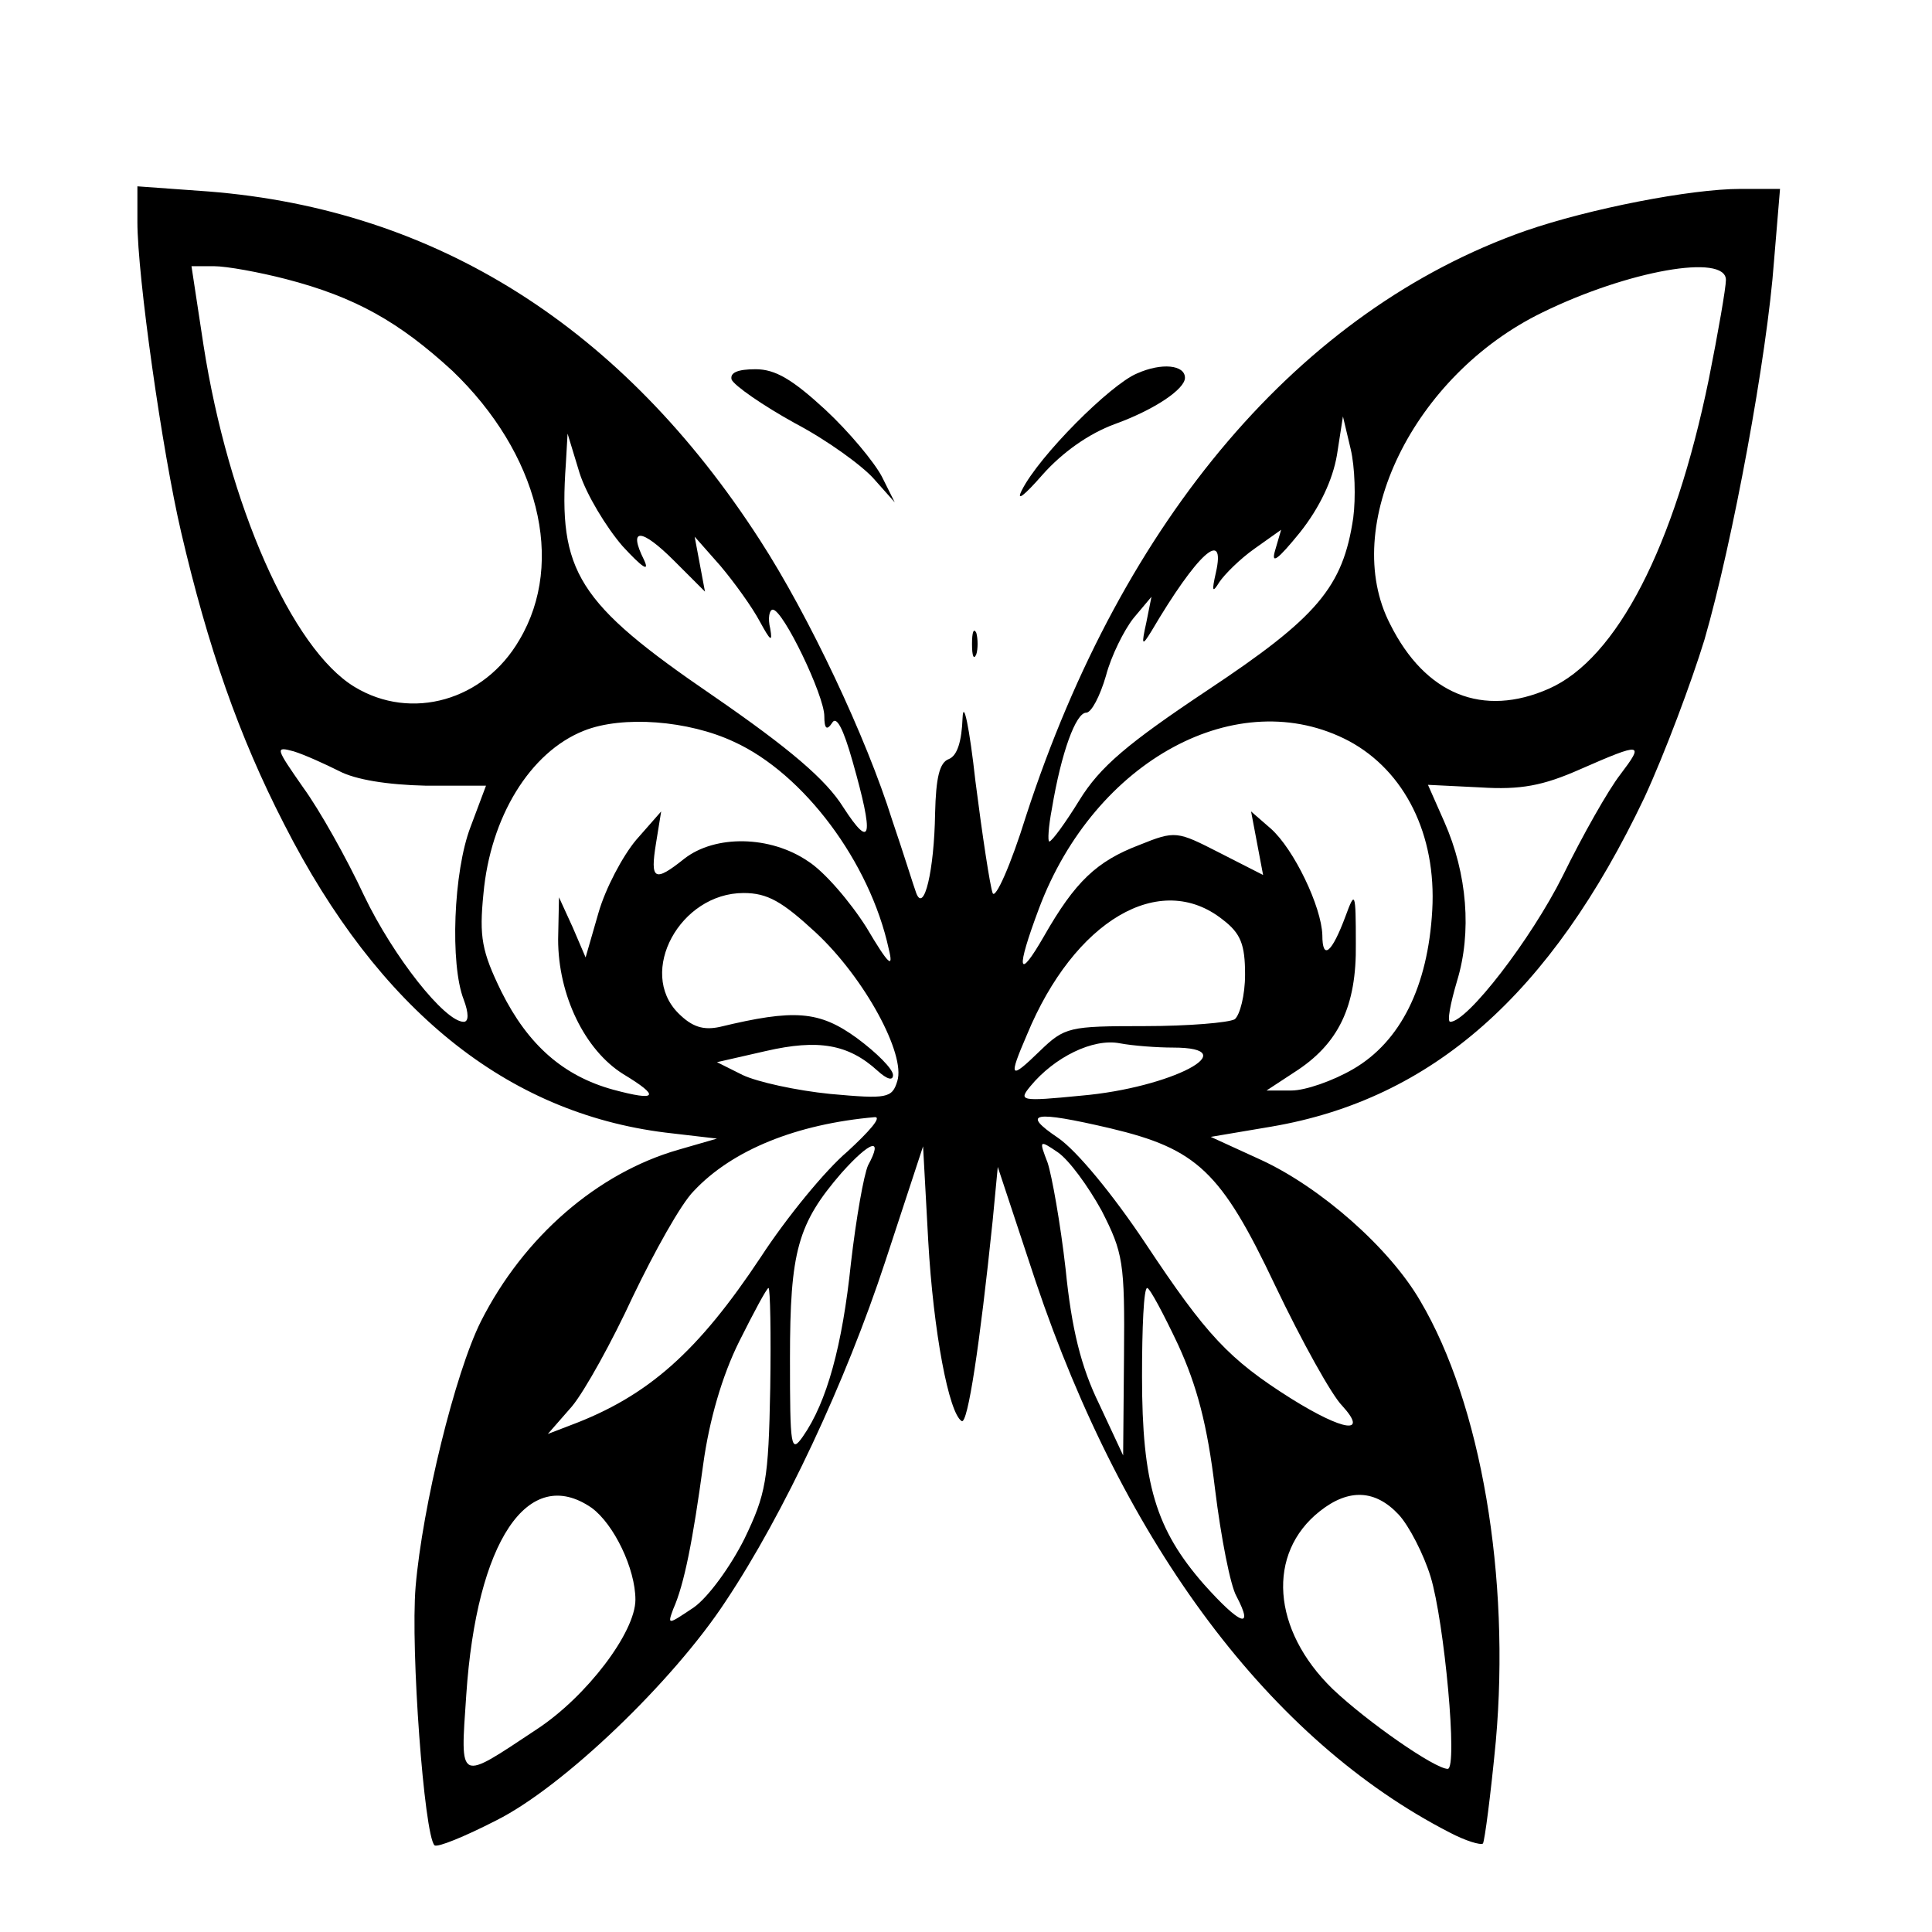 <?xml version="1.0" standalone="no"?>
<!DOCTYPE svg PUBLIC "-//W3C//DTD SVG 20010904//EN"
 "http://www.w3.org/TR/2001/REC-SVG-20010904/DTD/svg10.dtd">
<svg version="1.0" xmlns="http://www.w3.org/2000/svg"
 width="225pt" height="225pt" viewBox="0 0 225 225"
 preserveAspectRatio="xMidYMid meet">

<g transform="translate(0,225) scale(0.1,-0.1)"
fill="#000000" stroke="none">
<path d="M160 1992 c0 -64 29 -268 51 -362 31 -133 67 -237 120 -340 110 -216
259 -336 444 -359 l60 -7 -45 -13 c-94 -27 -180 -101 -230 -200 -30 -60 -68
-215 -76 -309 -6 -73 10 -289 22 -301 3 -3 35 10 72 29 78 39 206 162 267 255
68 102 140 256 186 396 l44 134 6 -110 c6 -106 24 -201 39 -210 7 -4 21 88 36
233 l6 63 44 -133 c104 -309 274 -535 482 -642 19 -10 36 -15 39 -13 2 3 9 56
15 119 17 191 -17 393 -88 513 -36 62 -116 132 -185 164 l-59 27 71 12 c187
32 325 154 434 383 24 52 55 135 70 184 33 114 73 331 81 441 l7 84 -46 0
c-58 0 -176 -23 -251 -49 -261 -92 -468 -334 -581 -681 -18 -58 -36 -98 -39
-90 -3 8 -12 67 -20 130 -7 63 -14 96 -15 74 -1 -27 -6 -44 -16 -48 -11 -4
-15 -22 -16 -63 -1 -67 -13 -117 -22 -93 -3 8 -15 47 -28 85 -30 96 -97 238
-154 326 -160 248 -377 385 -642 406 l-83 6 0 -41z m173 -67 c81 -21 132 -50
194 -107 100 -96 132 -222 78 -313 -41 -71 -126 -95 -192 -55 -73 44 -147 212
-176 398 l-14 92 26 0 c15 0 53 -7 84 -15z m1677 -1 c0 -9 -9 -61 -20 -116
-40 -195 -107 -325 -186 -360 -77 -34 -144 -7 -185 75 -59 114 27 290 177 363
100 49 214 69 214 38z m-434 -277 c-12 -81 -42 -116 -170 -201 -93 -62 -125
-89 -149 -128 -16 -26 -32 -48 -35 -48 -2 0 -1 17 3 38 11 66 28 112 40 112 6
0 16 19 23 43 6 23 21 53 32 67 l21 25 -6 -30 c-6 -27 -5 -28 6 -10 53 90 87
121 75 68 -5 -22 -4 -24 4 -11 6 9 24 27 41 39 l31 22 -7 -24 c-5 -17 3 -11
29 21 23 29 38 61 43 90 l7 45 9 -38 c5 -21 6 -57 3 -80z m-851 -33 c23 -25
32 -31 25 -16 -19 38 -3 37 35 -1 l36 -36 -6 32 -6 32 30 -34 c16 -19 37 -48
46 -65 12 -22 15 -25 12 -8 -3 12 -1 22 3 22 12 0 60 -100 60 -124 0 -15 3
-17 9 -8 5 9 13 -6 24 -45 25 -88 22 -104 -11 -53 -20 32 -62 68 -152 130
-158 108 -180 144 -171 270 l2 35 14 -46 c8 -25 31 -63 50 -85z m130 -228 c81
-37 158 -140 180 -241 6 -24 0 -19 -26 25 -19 30 -49 65 -68 77 -44 30 -108
31 -144 3 -35 -28 -40 -25 -33 18 l6 37 -29 -33 c-16 -19 -36 -57 -44 -85
l-15 -52 -15 35 -16 35 -1 -49 c0 -65 31 -129 76 -157 43 -26 40 -32 -12 -18
-58 16 -99 52 -130 114 -23 47 -26 64 -21 114 8 89 54 165 117 190 45 18 122
12 175 -13z m716 1 c65 -35 102 -109 97 -197 -5 -89 -37 -153 -92 -185 -24
-14 -56 -25 -72 -25 l-29 0 32 21 c52 33 73 77 72 150 0 61 -1 62 -12 32 -16
-43 -27 -52 -27 -22 -1 33 -33 100 -60 124 l-23 20 7 -37 7 -37 -51 26 c-49
25 -51 26 -93 9 -50 -19 -75 -43 -111 -106 -31 -54 -33 -40 -6 32 65 173 232
263 361 195z m-1176 -35 c19 -10 56 -16 101 -17 l70 0 -18 -48 c-20 -52 -24
-160 -8 -201 6 -16 6 -26 0 -26 -22 0 -82 76 -116 147 -20 43 -52 100 -71 126
-32 46 -33 48 -11 42 13 -4 37 -15 53 -23z m1492 -4 c-14 -18 -44 -71 -67
-118 -37 -74 -111 -170 -131 -170 -4 0 0 21 8 48 17 56 12 124 -15 185 l-19
43 61 -3 c47 -3 73 2 116 21 73 32 75 31 47 -6z m-937 -184 c57 -53 105 -142
95 -173 -6 -20 -12 -21 -78 -15 -40 4 -85 14 -102 22 l-30 15 57 13 c61 14 96
8 130 -23 11 -10 18 -12 18 -5 0 7 -19 26 -42 43 -44 32 -73 34 -160 13 -19
-4 -32 0 -48 16 -48 48 2 140 76 140 28 0 45 -10 84 -46z m474 15 c21 -16 26
-29 26 -64 0 -24 -6 -47 -12 -52 -7 -4 -54 -8 -105 -8 -88 0 -93 -1 -122 -29
-35 -34 -37 -32 -15 19 55 133 155 192 228 134z m-58 -149 c87 0 -2 -47 -107
-56 -71 -7 -73 -6 -59 11 28 34 73 56 104 50 16 -3 44 -5 62 -5z m-379 -121
c-26 -22 -71 -77 -101 -123 -73 -110 -131 -162 -222 -196 l-26 -10 28 32 c15
18 47 76 71 128 25 52 56 108 71 123 45 48 120 78 211 86 8 0 -7 -17 -32 -40z
m306 27 c101 -24 129 -50 192 -183 31 -65 66 -128 78 -140 31 -34 2 -30 -59 8
-73 46 -99 74 -170 181 -38 57 -80 108 -102 123 -43 29 -29 32 61 11z m-282
-43 c-5 -11 -14 -62 -20 -114 -10 -96 -28 -162 -56 -202 -14 -20 -15 -13 -15
91 0 125 9 157 60 216 34 38 49 42 31 9z m272 -53 c25 -49 27 -60 26 -169 l-1
-116 -28 60 c-21 43 -32 87 -39 157 -6 53 -16 109 -21 124 -10 26 -10 27 12
12 13 -9 35 -39 51 -68z m-386 -207 c-2 -107 -5 -123 -30 -175 -16 -32 -42
-68 -59 -80 -30 -20 -31 -21 -24 -2 13 29 23 81 35 169 7 51 22 103 42 143 17
34 32 62 34 62 2 0 3 -53 2 -117z m475 51 c22 -48 34 -93 43 -168 7 -57 18
-113 25 -125 21 -40 4 -33 -38 14 -56 64 -72 117 -72 242 0 57 2 103 6 103 3
0 19 -30 36 -66z m-683 -190 c26 -19 51 -71 51 -107 0 -38 -57 -113 -115 -151
-92 -61 -89 -63 -82 40 12 179 72 269 146 218z m940 -8 c12 -13 29 -46 37 -72
16 -52 32 -224 20 -224 -15 0 -94 55 -134 93 -71 69 -77 158 -15 207 34 27 65
25 92 -4z"/>
<path d="M1324 1815 c-31 -13 -114 -96 -134 -136 -7 -14 3 -6 24 18 23 26 54
48 84 59 47 17 82 41 82 54 0 15 -27 18 -56 5z"/>
<path d="M852 1808 c3 -7 36 -30 74 -51 38 -20 79 -50 92 -65 l24 -27 -15 30
c-9 17 -38 52 -66 78 -38 35 -58 47 -81 47 -21 0 -30 -4 -28 -12z"/>
<path d="M1132 1500 c0 -14 2 -19 5 -12 2 6 2 18 0 25 -3 6 -5 1 -5 -13z"/>
</g>
</svg>
